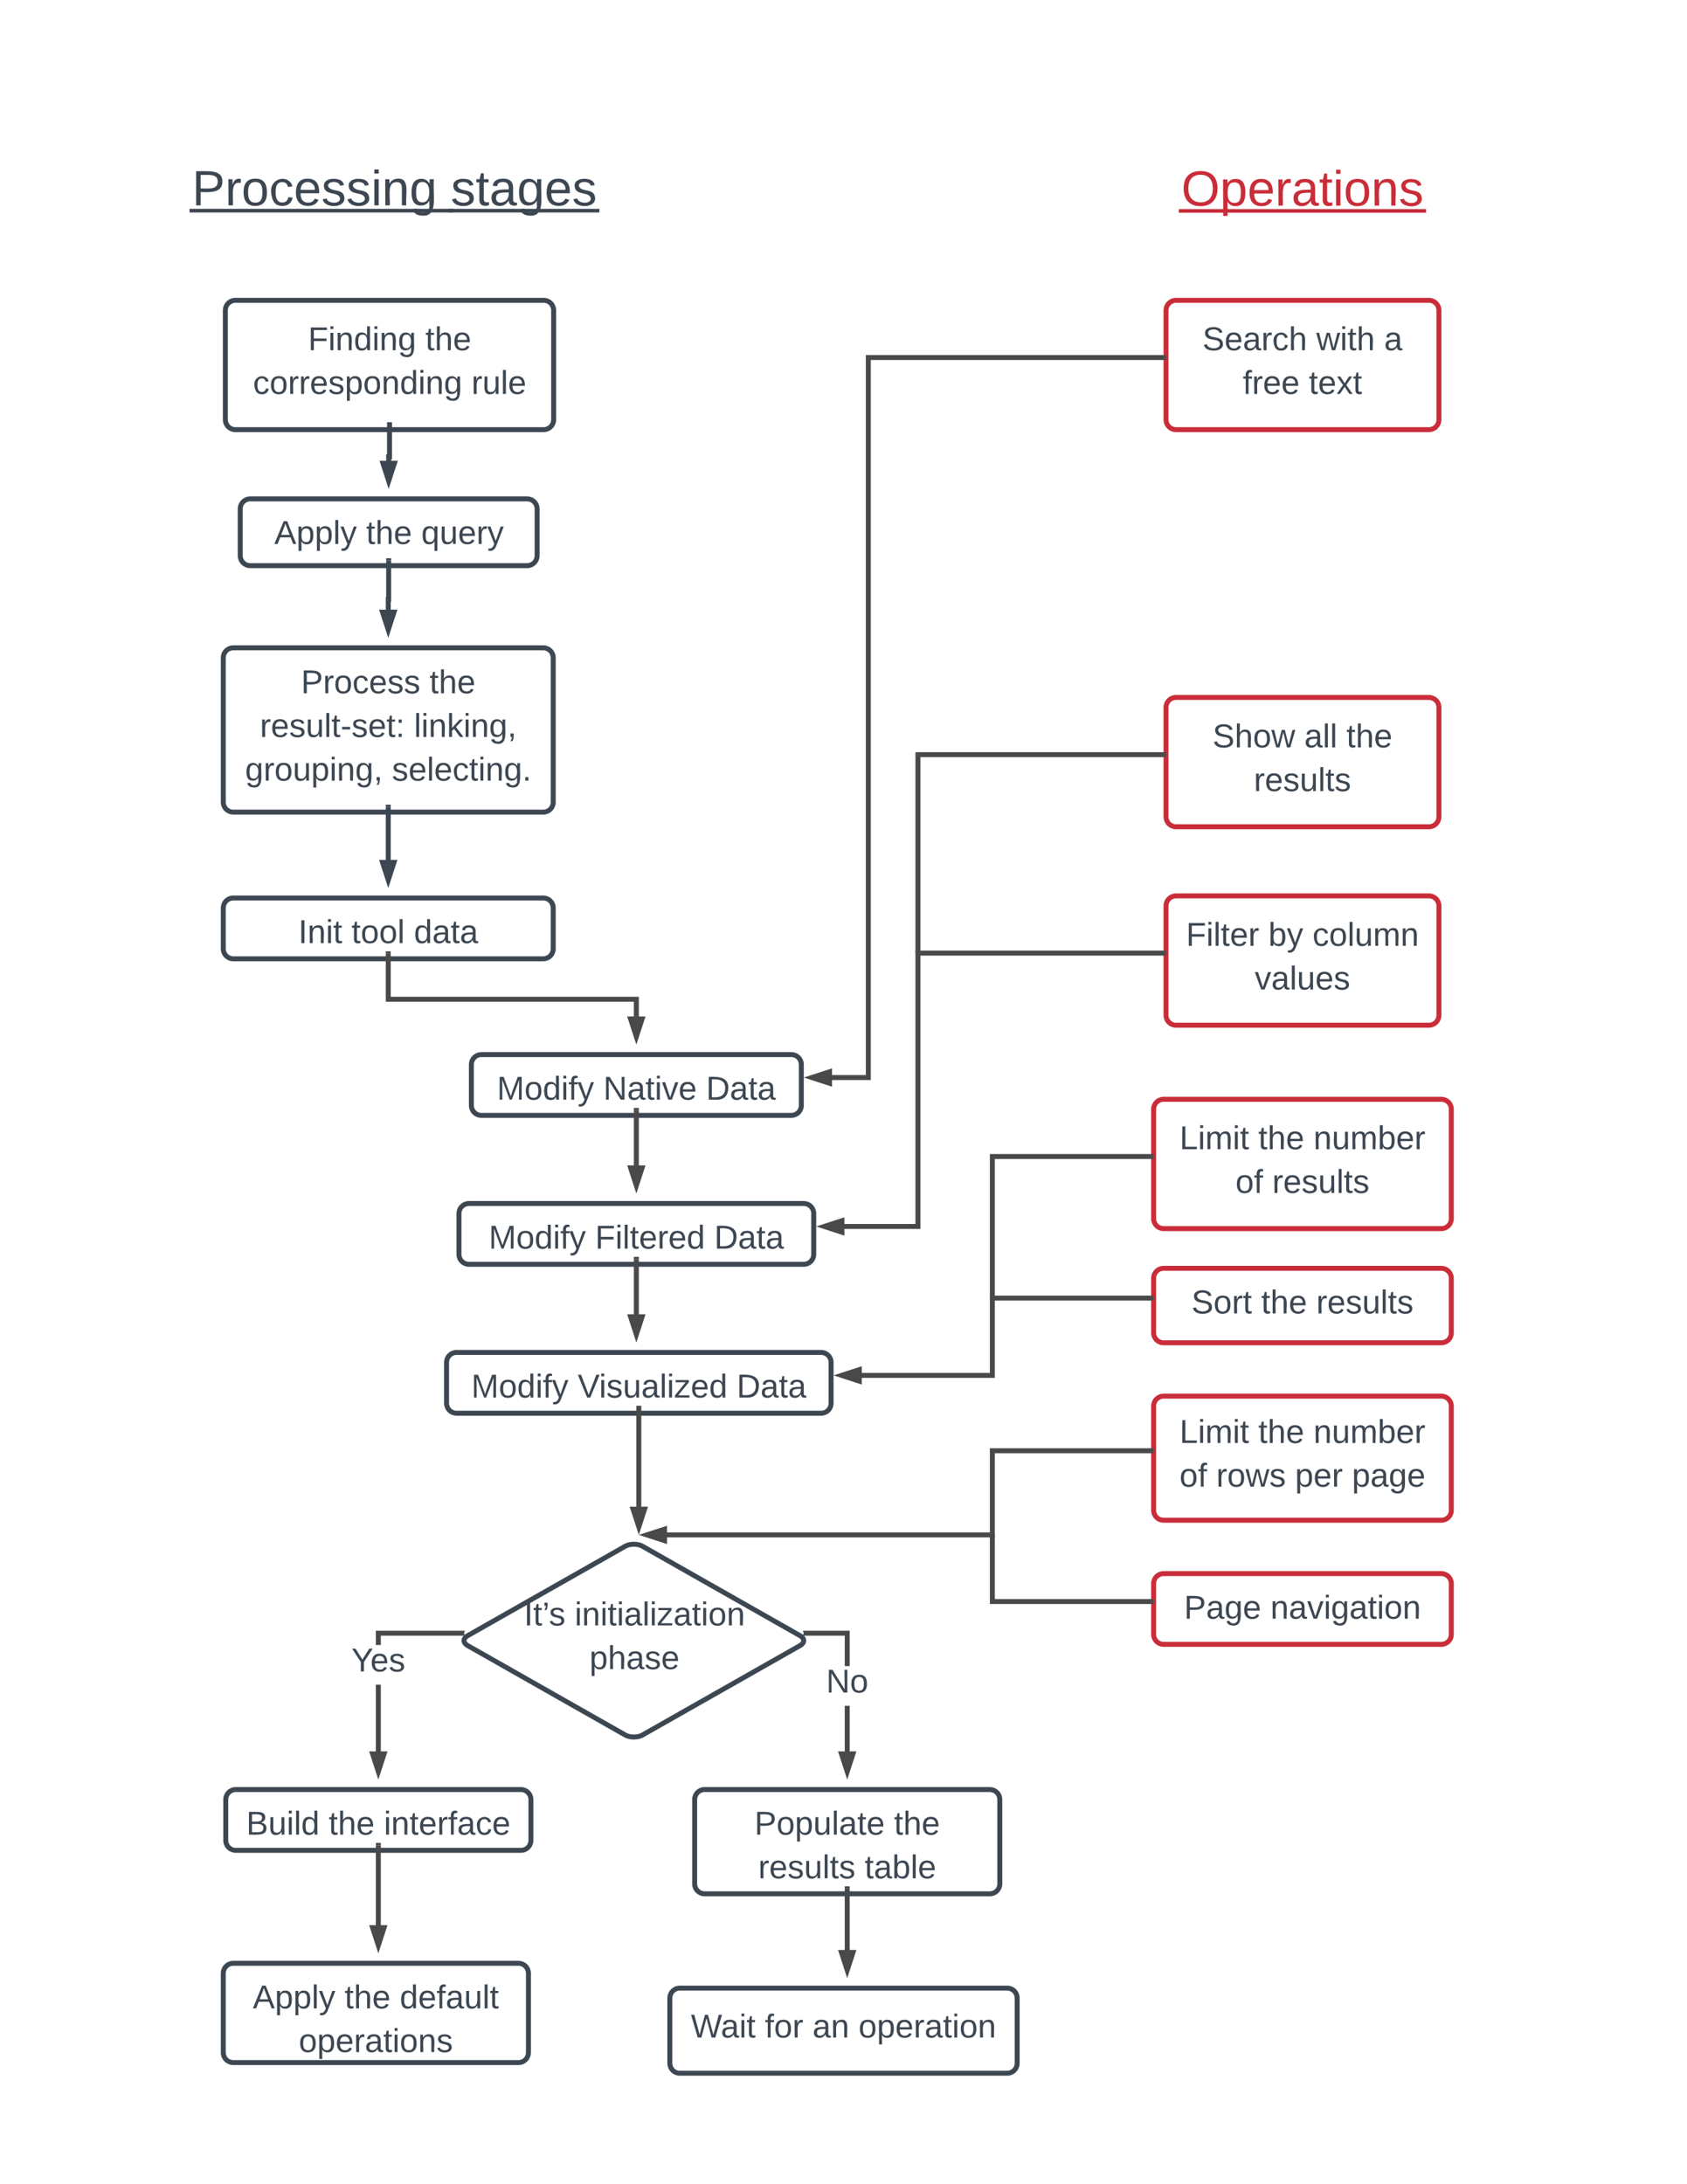 <svg xmlns="http://www.w3.org/2000/svg" xmlns:xlink="http://www.w3.org/1999/xlink" xmlns:lucid="lucid" width="1360" height="1760"><g transform="translate(0 1696)" lucid:page-tab-id="YGcM5DNywbTK"><path d="M0 0h1360v1760H0z" fill="#fff"/><g filter="url(#a)"><path d="M504.04-456.05c3.84-2.18 10.08-2.18 13.92 0l127.08 72.1c3.84 2.18 3.84 5.72 0 7.9l-127.08 72.1c-3.84 2.18-10.08 2.18-13.92 0l-127.08-72.1c-3.84-2.18-3.84-5.72 0-7.9z" stroke="#3d4752" stroke-width="4" fill="#fff"/><use xlink:href="#b" transform="matrix(1,0,0,1,385,-445) translate(37.389 52.733)"/><use xlink:href="#c" transform="matrix(1,0,0,1,385,-445) translate(78.278 52.733)"/><use xlink:href="#d" transform="matrix(1,0,0,1,385,-445) translate(90.204 87.933)"/></g><g filter="url(#e)"><path d="M181.67-1452c0-4.42 3.58-8 8-8h248.66c4.42 0 8 3.58 8 8v88.2c0 4.42-3.58 8-8 8H189.67c-4.42 0-8-3.58-8-8z" stroke="#3d4752" stroke-width="4" fill="#fff"/><use xlink:href="#f" transform="matrix(1,0,0,1,196.665,-1445) translate(51.685 25.233)"/><use xlink:href="#g" transform="matrix(1,0,0,1,196.665,-1445) translate(146.278 25.233)"/><use xlink:href="#h" transform="matrix(1,0,0,1,196.665,-1445) translate(7.315 60.433)"/><use xlink:href="#i" transform="matrix(1,0,0,1,196.665,-1445) translate(183.389 60.433)"/></g><path d="M314-1353.8v25.9h-.67v4.43" stroke="#3d4752" stroke-width="4" fill="none"/><path d="M316-1353.8h-4v-2h4zM313.33-1308.47l-4.63-14.27h9.27z" fill="#3d4752"/><path d="M313.33-1302l-7.4-22.74h14.8zm-1.88-18.74l1.88 5.8 1.88-5.8z" fill="#3d4752"/><g filter="url(#j)"><path d="M193.66-1292c0-4.42 3.58-8 8-8H425c4.42 0 8 3.58 8 8v37.8c0 4.42-3.58 8-8 8H201.66c-4.42 0-8-3.58-8-8z" stroke="#3d4752" stroke-width="4" fill="#fff"/><use xlink:href="#k" transform="matrix(1,0,0,1,208.661,-1285) translate(12.481 21.333)"/><use xlink:href="#l" transform="matrix(1,0,0,1,208.661,-1285) translate(86.481 21.333)"/><use xlink:href="#m" transform="matrix(1,0,0,1,208.661,-1285) translate(130.926 21.333)"/></g><path d="M313.33-1244.2v31.1H313v9.63" stroke="#3d4752" stroke-width="4" fill="none"/><path d="M315.33-1244.2h-4v-2h4zM313-1188.47l-4.64-14.27h9.28z" fill="#3d4752"/><path d="M313-1182l-7.4-22.74h14.8zm-1.88-18.74l1.88 5.8 1.88-5.8z" fill="#3d4752"/><g filter="url(#n)"><path d="M180-1172c0-4.42 3.58-8 8-8h250c4.42 0 8 3.58 8 8v116.4c0 4.42-3.58 8-8 8H188c-4.42 0-8-3.58-8-8z" stroke="#3d4752" stroke-width="4" fill="#fff"/><use xlink:href="#o" transform="matrix(1,0,0,1,195,-1165) translate(47.667 21.633)"/><use xlink:href="#g" transform="matrix(1,0,0,1,195,-1165) translate(151.296 21.633)"/><use xlink:href="#p" transform="matrix(1,0,0,1,195,-1165) translate(14.519 56.833)"/><use xlink:href="#q" transform="matrix(1,0,0,1,195,-1165) translate(138.741 56.833)"/><use xlink:href="#r" transform="matrix(1,0,0,1,195,-1165) translate(2.593 92.033)"/><use xlink:href="#s" transform="matrix(1,0,0,1,195,-1165) translate(120.963 92.033)"/></g><g filter="url(#t)"><path d="M180-970.4c0-4.42 3.58-8 8-8h250c4.42 0 8 3.58 8 8v32.98c0 4.42-3.58 8-8 8H188c-4.42 0-8-3.58-8-8z" stroke="#3d4752" stroke-width="4" fill="#fff"/><use xlink:href="#u" transform="matrix(1,0,0,1,195,-963.4) translate(45.481 21.333)"/><use xlink:href="#v" transform="matrix(1,0,0,1,195,-963.4) translate(88.37 21.333)"/><use xlink:href="#w" transform="matrix(1,0,0,1,195,-963.4) translate(138.667 21.333)"/></g><path d="M313-1045.6v43.73" stroke="#3d4752" stroke-width="4" fill="none"/><path d="M315-1045.6h-4v-2h4zM313-986.87l-4.64-14.27h9.28z" fill="#3d4752"/><path d="M313-980.4l-7.4-22.74h14.8zm-1.88-18.74l1.88 5.8 1.88-5.8z" fill="#3d4752"/><g filter="url(#t)"><path d="M380-844.22c0-4.42 3.58-8 8-8h250c4.42 0 8 3.58 8 8v32.98c0 4.42-3.58 8-8 8H388c-4.42 0-8-3.58-8-8z" stroke="#3d4752" stroke-width="4" fill="#fff"/><use xlink:href="#x" transform="matrix(1,0,0,1,395,-837.22) translate(5.593 21.333)"/><use xlink:href="#y" transform="matrix(1,0,0,1,395,-837.22) translate(91.37 21.333)"/><use xlink:href="#z" transform="matrix(1,0,0,1,395,-837.22) translate(174.185 21.333)"/></g><g filter="url(#A)"><path d="M370-724.22c0-4.42 3.58-8 8-8h270c4.42 0 8 3.58 8 8v32.98c0 4.42-3.58 8-8 8H378c-4.42 0-8-3.58-8-8z" stroke="#3d4752" stroke-width="4" fill="#fff"/><use xlink:href="#x" transform="matrix(1,0,0,1,385,-717.22) translate(9 21.333)"/><use xlink:href="#B" transform="matrix(1,0,0,1,385,-717.22) translate(94.778 21.333)"/><use xlink:href="#z" transform="matrix(1,0,0,1,385,-717.22) translate(190.778 21.333)"/></g><g filter="url(#C)"><path d="M360-604.22c0-4.42 3.58-8 8-8h294c4.42 0 8 3.58 8 8v32.98c0 4.42-3.58 8-8 8H368c-4.42 0-8-3.58-8-8z" stroke="#3d4752" stroke-width="4" fill="#fff"/><use xlink:href="#x" transform="matrix(1,0,0,1,375,-597.22) translate(4.926 21.333)"/><use xlink:href="#D" transform="matrix(1,0,0,1,375,-597.22) translate(90.704 21.333)"/><use xlink:href="#z" transform="matrix(1,0,0,1,375,-597.22) translate(218.852 21.333)"/></g><path d="M313-927.42v36.6h200v15.13" stroke="#494949" stroke-width="4" fill="none"/><path d="M315-927.42h-4v-2h4zM513-860.7l-4.64-14.26h9.28z" fill="#494949"/><path d="M513-854.22l-7.4-22.74h14.8zm-1.88-18.74l1.88 5.8 1.88-5.8z" fill="#494949"/><path d="M513-801.24v45.55" stroke="#494949" stroke-width="4" fill="none"/><path d="M515-801.24h-4v-2h4zM513-740.7l-4.64-14.26h9.28z" fill="#494949"/><path d="M513-734.22l-7.4-22.74h14.8zm-1.88-18.74l1.88 5.8 1.88-5.8z" fill="#494949"/><path d="M513-681.24v45.55" stroke="#494949" stroke-width="4" fill="none"/><path d="M515-681.24h-4v-2h4zM513-620.7l-4.64-14.26h9.28z" fill="#494949"/><path d="M513-614.22l-7.4-22.74h14.8zm-1.88-18.74l1.88 5.8 1.88-5.8z" fill="#494949"/><path d="M515-561.24v80.58" stroke="#494949" stroke-width="4" fill="none"/><path d="M517-561.24h-4v-2h4zM515-465.66l-4.64-14.26h9.28z" fill="#494949"/><path d="M515-459.2l-7.4-22.72h14.8zm-1.88-18.72l1.88 5.8 1.88-5.8z" fill="#494949"/><g filter="url(#E)"><path d="M182-252c0-4.42 3.58-8 8-8h230c4.42 0 8 3.58 8 8v32.98c0 4.42-3.58 8-8 8H190c-4.42 0-8-3.58-8-8z" stroke="#3d4752" stroke-width="4" fill="#fff"/><use xlink:href="#F" transform="matrix(1,0,0,1,197,-245) translate(1.481 21.333)"/><use xlink:href="#l" transform="matrix(1,0,0,1,197,-245) translate(68 21.333)"/><use xlink:href="#G" transform="matrix(1,0,0,1,197,-245) translate(112.444 21.333)"/></g><path d="M307-283.47h-4v-55.02h4zM372-378h-65v7.5h-4V-382h69zM374.08-380.06l.67 2.06H372v-4h2.8zM305-268.47l-4.64-14.27h9.28z" fill="#494949"/><path d="M305-262l-7.4-22.74h14.8zm-1.88-18.74l1.88 5.8 1.88-5.8z" fill="#494949"/><use xlink:href="#H" transform="matrix(1,0,0,1,283.259,-370.495) translate(0.005 21.333)"/><g filter="url(#I)"><path d="M180-112c0-4.42 3.58-8 8-8h230c4.42 0 8 3.58 8 8v64c0 4.42-3.58 8-8 8H188c-4.42 0-8-3.58-8-8z" stroke="#3d4752" stroke-width="4" fill="#fff"/><use xlink:href="#k" transform="matrix(1,0,0,1,195,-105) translate(8.815 21.333)"/><use xlink:href="#l" transform="matrix(1,0,0,1,195,-105) translate(82.815 21.333)"/><use xlink:href="#J" transform="matrix(1,0,0,1,195,-105) translate(127.259 21.333)"/><use xlink:href="#K" transform="matrix(1,0,0,1,195,-105) translate(45.852 56.533)"/></g><path d="M305-209.02v65.55" stroke="#494949" stroke-width="4" fill="none"/><path d="M307-209.02h-4v-2h4zM305-128.47l-4.64-14.27h9.28z" fill="#494949"/><path d="M305-122l-7.4-22.74h14.8zm-1.88-18.74l1.88 5.8 1.88-5.8z" fill="#494949"/><g filter="url(#L)"><path d="M560-252c0-4.42 3.58-8 8-8h230c4.42 0 8 3.58 8 8v68c0 4.42-3.58 8-8 8H568c-4.42 0-8-3.58-8-8z" stroke="#3d4752" stroke-width="4" fill="#fff"/><use xlink:href="#M" transform="matrix(1,0,0,1,575,-245) translate(33.222 21.333)"/><use xlink:href="#g" transform="matrix(1,0,0,1,575,-245) translate(145.741 21.333)"/><use xlink:href="#N" transform="matrix(1,0,0,1,575,-245) translate(36.259 56.533)"/><use xlink:href="#O" transform="matrix(1,0,0,1,575,-245) translate(122.037 56.533)"/></g><path d="M685-283.47h-4v-38.02h4zm0-70.02h-4V-378h-31v-4h35zM650-378h-2.8l.72-1.94-.67-2.06H650zM683-268.47l-4.64-14.27h9.28z" fill="#494949"/><path d="M683-262l-7.4-22.74h14.8zm-1.88-18.74l1.88 5.8 1.88-5.8z" fill="#494949"/><use xlink:href="#P" transform="matrix(1,0,0,1,666,-353.495) translate(0.005 21.333)"/><g filter="url(#Q)"><path d="M540-92c0-4.42 3.58-8 8-8h264c4.42 0 8 3.58 8 8v52.6c0 4.42-3.58 8-8 8H548c-4.42 0-8-3.58-8-8z" stroke="#3d4752" stroke-width="4" fill="#fff"/><use xlink:href="#R" transform="matrix(1,0,0,1,555,-85) translate(1.963 24.833)"/><use xlink:href="#S" transform="matrix(1,0,0,1,555,-85) translate(61.593 24.833)"/><use xlink:href="#T" transform="matrix(1,0,0,1,555,-85) translate(100.037 24.833)"/><use xlink:href="#U" transform="matrix(1,0,0,1,555,-85) translate(137.074 24.833)"/></g><path d="M683-174v50.53" stroke="#494949" stroke-width="4" fill="none"/><path d="M685-174h-4v-2h4zM683-108.47l-4.64-14.27h9.28z" fill="#494949"/><path d="M683-102l-7.4-22.74h14.8zm-1.88-18.74l1.88 5.8 1.88-5.8z" fill="#494949"/><g filter="url(#V)"><path d="M940-1452c0-4.42 3.58-8 8-8h204c4.42 0 8 3.58 8 8v88.2c0 4.42-3.58 8-8 8H948c-4.42 0-8-3.58-8-8z" stroke="#c92d39" stroke-width="4" fill="#fff"/><use xlink:href="#W" transform="matrix(1,0,0,1,955,-1445) translate(14.37 25.233)"/><use xlink:href="#X" transform="matrix(1,0,0,1,955,-1445) translate(106.148 25.233)"/><use xlink:href="#Y" transform="matrix(1,0,0,1,955,-1445) translate(160.815 25.233)"/><use xlink:href="#Z" transform="matrix(1,0,0,1,955,-1445) translate(46.889 60.433)"/><use xlink:href="#aa" transform="matrix(1,0,0,1,955,-1445) translate(100.148 60.433)"/></g><g filter="url(#V)"><path d="M940-1132c0-4.42 3.58-8 8-8h204c4.42 0 8 3.58 8 8v88.2c0 4.42-3.58 8-8 8H948c-4.42 0-8-3.58-8-8z" stroke="#c92d39" stroke-width="4" fill="#fff"/><use xlink:href="#ab" transform="matrix(1,0,0,1,955,-1125) translate(22.519 25.233)"/><use xlink:href="#ac" transform="matrix(1,0,0,1,955,-1125) translate(96.519 25.233)"/><use xlink:href="#g" transform="matrix(1,0,0,1,955,-1125) translate(130.444 25.233)"/><use xlink:href="#ad" transform="matrix(1,0,0,1,955,-1125) translate(55.815 60.433)"/></g><g filter="url(#V)"><path d="M940-972.1c0-4.42 3.58-8 8-8h204c4.42 0 8 3.58 8 8v88.2c0 4.42-3.58 8-8 8H948c-4.42 0-8-3.58-8-8z" stroke="#c92d39" stroke-width="4" fill="#fff"/><use xlink:href="#ae" transform="matrix(1,0,0,1,955,-965.1) translate(1.148 25.233)"/><use xlink:href="#af" transform="matrix(1,0,0,1,955,-965.1) translate(67.519 25.233)"/><use xlink:href="#ag" transform="matrix(1,0,0,1,955,-965.1) translate(103.074 25.233)"/><use xlink:href="#ah" transform="matrix(1,0,0,1,955,-965.1) translate(56.519 60.433)"/></g><g filter="url(#ai)"><path d="M930-808.2c0-4.42 3.58-8 8-8h224c4.42 0 8 3.58 8 8v88.2c0 4.42-3.58 8-8 8H938c-4.42 0-8-3.58-8-8z" stroke="#c92d39" stroke-width="4" fill="#fff"/><use xlink:href="#aj" transform="matrix(1,0,0,1,945,-801.2) translate(5.926 25.233)"/><use xlink:href="#l" transform="matrix(1,0,0,1,945,-801.2) translate(69.407 25.233)"/><use xlink:href="#ak" transform="matrix(1,0,0,1,945,-801.2) translate(113.852 25.233)"/><use xlink:href="#al" transform="matrix(1,0,0,1,945,-801.2) translate(51 60.433)"/><use xlink:href="#ad" transform="matrix(1,0,0,1,945,-801.2) translate(80.63 60.433)"/></g><g filter="url(#am)"><path d="M930-672c0-4.42 3.58-8 8-8h224c4.42 0 8 3.58 8 8v44c0 4.42-3.58 8-8 8H938c-4.42 0-8-3.58-8-8z" stroke="#c92d39" stroke-width="4" fill="#fff"/><use xlink:href="#an" transform="matrix(1,0,0,1,945,-665) translate(15.481 21.333)"/><use xlink:href="#l" transform="matrix(1,0,0,1,945,-665) translate(71.704 21.333)"/><use xlink:href="#ad" transform="matrix(1,0,0,1,945,-665) translate(116.148 21.333)"/></g><g filter="url(#ao)"><path d="M930-569c0-4.42 3.58-8 8-8h224c4.42 0 8 3.58 8 8v84c0 4.42-3.58 8-8 8H938c-4.42 0-8-3.58-8-8z" stroke="#c92d39" stroke-width="4" fill="#fff"/><use xlink:href="#aj" transform="matrix(1,0,0,1,945,-562) translate(5.926 22.733)"/><use xlink:href="#l" transform="matrix(1,0,0,1,945,-562) translate(69.407 22.733)"/><use xlink:href="#ak" transform="matrix(1,0,0,1,945,-562) translate(113.852 22.733)"/><use xlink:href="#al" transform="matrix(1,0,0,1,945,-562) translate(5.852 57.933)"/><use xlink:href="#ap" transform="matrix(1,0,0,1,945,-562) translate(35.481 57.933)"/><use xlink:href="#aq" transform="matrix(1,0,0,1,945,-562) translate(99.037 57.933)"/><use xlink:href="#ar" transform="matrix(1,0,0,1,945,-562) translate(144.889 57.933)"/></g><g filter="url(#as)"><path d="M930-426c0-4.42 3.58-8 8-8h224c4.42 0 8 3.58 8 8v41c0 4.42-3.58 8-8 8H938c-4.42 0-8-3.58-8-8z" stroke="#c92d39" stroke-width="4" fill="#fff"/><use xlink:href="#at" transform="matrix(1,0,0,1,945,-419) translate(9.519 21.333)"/><use xlink:href="#au" transform="matrix(1,0,0,1,945,-419) translate(79.148 21.333)"/></g><path d="M928-527H800v67.8H536.47" stroke="#494949" stroke-width="4" fill="none"/><path d="M930-525h-2v-4h2z" fill="#494949"/><path d="M521.47-459.2l14.27-4.62v9.27z" stroke="#494949" stroke-width="4" fill="#494949"/><path d="M928-405.5H800v-53.7" stroke="#494949" stroke-width="4" fill="none"/><path d="M930-403.5h-2v-4h2z" fill="#494949"/><path d="M928-764.1H800V-650" stroke="#494949" stroke-width="4" fill="none"/><path d="M930-762.1h-2v-4h2z" fill="#494949"/><path d="M693.47-587.73H800V-650h128" stroke="#494949" stroke-width="4" fill="none"/><path d="M692.74-583.1l-14.27-4.63 14.27-4.64z" fill="#494949"/><path d="M694.74-580.34l-22.74-7.4 22.74-7.38zm-9.8-7.4l5.8 1.9v-3.77zM930-648h-2v-4h2z" fill="#494949"/><path d="M679.47-707.73H740V-928h198" stroke="#494949" stroke-width="4" fill="none"/><path d="M678.74-703.1l-14.27-4.63 14.27-4.64z" fill="#494949"/><path d="M680.74-700.34l-22.74-7.4 22.74-7.38zm-9.8-7.4l5.8 1.9v-3.77zM940-926h-2v-4h2z" fill="#494949"/><path d="M938-1087.9H740V-928" stroke="#494949" stroke-width="4" fill="none"/><path d="M940-1085.9h-2v-4h2z" fill="#494949"/><path d="M669.47-827.73H700v-580.17h238" stroke="#494949" stroke-width="4" fill="none"/><path d="M668.74-823.1l-14.27-4.63 14.27-4.64z" fill="#494949"/><path d="M670.74-820.34l-22.74-7.4 22.74-7.38zm-9.8-7.4l5.8 1.9v-3.77zM940-1405.9h-2v-4h2z" fill="#494949"/><g filter="url(#av)"><path d="M132-1600h372v110.8H132z" stroke="#000" stroke-opacity="0" stroke-width="4" fill="#fff" fill-opacity="0"/><use xlink:href="#aw" transform="matrix(1,0,0,1,137,-1595) translate(17.778 58.5)"/><use xlink:href="#ax" transform="matrix(1,0,0,1,137,-1595) translate(226.444 58.5)"/></g><g filter="url(#av)"><path d="M864-1599.8h372v110.8H864z" stroke="#000" stroke-opacity="0" stroke-width="4" fill="#fff" fill-opacity="0"/><use xlink:href="#ay" transform="matrix(1,0,0,1,869,-1594.8) translate(83.333 58.5)"/></g><defs><path fill="#3d4752" d="M33 0v-248h34V0H33" id="az"/><path fill="#3d4752" d="M59-47c-2 24 18 29 38 22v24C64 9 27 4 27-40v-127H5v-23h24l9-43h21v43h35v23H59v120" id="aA"/><path fill="#3d4752" d="M58-248c1 32-1 62-14 81H22c9-13 17-27 17-46H23v-35h35" id="aB"/><path fill="#3d4752" d="M135-143c-3-34-86-38-87 0 15 53 115 12 119 90S17 21 10-45l28-5c4 36 97 45 98 0-10-56-113-15-118-90-4-57 82-63 122-42 12 7 21 19 24 35" id="aC"/><g id="b"><use transform="matrix(0.074,0,0,0.074,0,0)" xlink:href="#az"/><use transform="matrix(0.074,0,0,0.074,7.407,0)" xlink:href="#aA"/><use transform="matrix(0.074,0,0,0.074,14.815,0)" xlink:href="#aB"/><use transform="matrix(0.074,0,0,0.074,20.148,0)" xlink:href="#aC"/></g><path fill="#3d4752" d="M24-231v-30h32v30H24zM24 0v-190h32V0H24" id="aD"/><path fill="#3d4752" d="M117-194c89-4 53 116 60 194h-32v-121c0-31-8-49-39-48C34-167 62-67 57 0H25l-1-190h30c1 10-1 24 2 32 11-22 29-35 61-36" id="aE"/><path fill="#3d4752" d="M141-36C126-15 110 5 73 4 37 3 15-17 15-53c-1-64 63-63 125-63 3-35-9-54-41-54-24 1-41 7-42 31l-33-3c5-37 33-52 76-52 45 0 72 20 72 64v82c-1 20 7 32 28 27v20c-31 9-61-2-59-35zM48-53c0 20 12 33 32 33 41-3 63-29 60-74-43 2-92-5-92 41" id="aF"/><path fill="#3d4752" d="M24 0v-261h32V0H24" id="aG"/><path fill="#3d4752" d="M9 0v-24l116-142H16v-24h144v24L44-24h123V0H9" id="aH"/><path fill="#3d4752" d="M100-194c62-1 85 37 85 99 1 63-27 99-86 99S16-35 15-95c0-66 28-99 85-99zM99-20c44 1 53-31 53-75 0-43-8-75-51-75s-53 32-53 75 10 74 51 75" id="aI"/><g id="c"><use transform="matrix(0.074,0,0,0.074,0,0)" xlink:href="#aD"/><use transform="matrix(0.074,0,0,0.074,5.852,0)" xlink:href="#aE"/><use transform="matrix(0.074,0,0,0.074,20.667,0)" xlink:href="#aD"/><use transform="matrix(0.074,0,0,0.074,26.519,0)" xlink:href="#aA"/><use transform="matrix(0.074,0,0,0.074,33.926,0)" xlink:href="#aD"/><use transform="matrix(0.074,0,0,0.074,39.778,0)" xlink:href="#aF"/><use transform="matrix(0.074,0,0,0.074,54.593,0)" xlink:href="#aG"/><use transform="matrix(0.074,0,0,0.074,60.444,0)" xlink:href="#aD"/><use transform="matrix(0.074,0,0,0.074,66.296,0)" xlink:href="#aH"/><use transform="matrix(0.074,0,0,0.074,79.63,0)" xlink:href="#aF"/><use transform="matrix(0.074,0,0,0.074,94.444,0)" xlink:href="#aA"/><use transform="matrix(0.074,0,0,0.074,101.852,0)" xlink:href="#aD"/><use transform="matrix(0.074,0,0,0.074,107.704,0)" xlink:href="#aI"/><use transform="matrix(0.074,0,0,0.074,122.519,0)" xlink:href="#aE"/></g><path fill="#3d4752" d="M115-194c55 1 70 41 70 98S169 2 115 4C84 4 66-9 55-30l1 105H24l-1-265h31l2 30c10-21 28-34 59-34zm-8 174c40 0 45-34 45-75s-6-73-45-74c-42 0-51 32-51 76 0 43 10 73 51 73" id="aJ"/><path fill="#3d4752" d="M106-169C34-169 62-67 57 0H25v-261h32l-1 103c12-21 28-36 61-36 89 0 53 116 60 194h-32v-121c2-32-8-49-39-48" id="aK"/><path fill="#3d4752" d="M100-194c63 0 86 42 84 106H49c0 40 14 67 53 68 26 1 43-12 49-29l28 8c-11 28-37 45-77 45C44 4 14-33 15-96c1-61 26-98 85-98zm52 81c6-60-76-77-97-28-3 7-6 17-6 28h103" id="aL"/><g id="d"><use transform="matrix(0.074,0,0,0.074,0,0)" xlink:href="#aJ"/><use transform="matrix(0.074,0,0,0.074,14.815,0)" xlink:href="#aK"/><use transform="matrix(0.074,0,0,0.074,29.63,0)" xlink:href="#aF"/><use transform="matrix(0.074,0,0,0.074,44.444,0)" xlink:href="#aC"/><use transform="matrix(0.074,0,0,0.074,57.778,0)" xlink:href="#aL"/></g><filter id="a" filterUnits="objectBoundingBox" x="-.04" y="-.03" width="1.07" height="1.13"><feOffset result="offOut" in="SourceAlpha" dy="6"/><feGaussianBlur result="blurOut" in="offOut" stdDeviation="5"/><feColorMatrix result="colorOut" in="blurOut" values="0 0 0 0 0 0 0 0 0 0 0 0 0 0 0 0 0 0 0.169 0"/><feBlend in="SourceGraphic" in2="colorOut"/></filter><path fill="#3d4752" d="M63-220v92h138v28H63V0H30v-248h175v28H63" id="aM"/><path fill="#3d4752" d="M85-194c31 0 48 13 60 33l-1-100h32l1 261h-30c-2-10 0-23-3-31C134-8 116 4 85 4 32 4 16-35 15-94c0-66 23-100 70-100zm9 24c-40 0-46 34-46 75 0 40 6 74 45 74 42 0 51-32 51-76 0-42-9-74-50-73" id="aN"/><path fill="#3d4752" d="M177-190C167-65 218 103 67 71c-23-6-38-20-44-43l32-5c15 47 100 32 89-28v-30C133-14 115 1 83 1 29 1 15-40 15-95c0-56 16-97 71-98 29-1 48 16 59 35 1-10 0-23 2-32h30zM94-22c36 0 50-32 50-73 0-42-14-75-50-75-39 0-46 34-46 75s6 73 46 73" id="aO"/><g id="f"><use transform="matrix(0.074,0,0,0.074,0,0)" xlink:href="#aM"/><use transform="matrix(0.074,0,0,0.074,16.222,0)" xlink:href="#aD"/><use transform="matrix(0.074,0,0,0.074,22.074,0)" xlink:href="#aE"/><use transform="matrix(0.074,0,0,0.074,36.889,0)" xlink:href="#aN"/><use transform="matrix(0.074,0,0,0.074,51.704,0)" xlink:href="#aD"/><use transform="matrix(0.074,0,0,0.074,57.556,0)" xlink:href="#aE"/><use transform="matrix(0.074,0,0,0.074,72.37,0)" xlink:href="#aO"/></g><g id="g"><use transform="matrix(0.074,0,0,0.074,0,0)" xlink:href="#aA"/><use transform="matrix(0.074,0,0,0.074,7.407,0)" xlink:href="#aK"/><use transform="matrix(0.074,0,0,0.074,22.222,0)" xlink:href="#aL"/></g><path fill="#3d4752" d="M96-169c-40 0-48 33-48 73s9 75 48 75c24 0 41-14 43-38l32 2c-6 37-31 61-74 61-59 0-76-41-82-99-10-93 101-131 147-64 4 7 5 14 7 22l-32 3c-4-21-16-35-41-35" id="aP"/><path fill="#3d4752" d="M114-163C36-179 61-72 57 0H25l-1-190h30c1 12-1 29 2 39 6-27 23-49 58-41v29" id="aQ"/><g id="h"><use transform="matrix(0.074,0,0,0.074,0,0)" xlink:href="#aP"/><use transform="matrix(0.074,0,0,0.074,13.333,0)" xlink:href="#aI"/><use transform="matrix(0.074,0,0,0.074,28.148,0)" xlink:href="#aQ"/><use transform="matrix(0.074,0,0,0.074,36.963,0)" xlink:href="#aQ"/><use transform="matrix(0.074,0,0,0.074,45.778,0)" xlink:href="#aL"/><use transform="matrix(0.074,0,0,0.074,60.593,0)" xlink:href="#aC"/><use transform="matrix(0.074,0,0,0.074,73.926,0)" xlink:href="#aJ"/><use transform="matrix(0.074,0,0,0.074,88.741,0)" xlink:href="#aI"/><use transform="matrix(0.074,0,0,0.074,103.556,0)" xlink:href="#aE"/><use transform="matrix(0.074,0,0,0.074,118.37,0)" xlink:href="#aN"/><use transform="matrix(0.074,0,0,0.074,133.185,0)" xlink:href="#aD"/><use transform="matrix(0.074,0,0,0.074,139.037,0)" xlink:href="#aE"/><use transform="matrix(0.074,0,0,0.074,153.852,0)" xlink:href="#aO"/></g><path fill="#3d4752" d="M84 4C-5 8 30-112 23-190h32v120c0 31 7 50 39 49 72-2 45-101 50-169h31l1 190h-30c-1-10 1-25-2-33-11 22-28 36-60 37" id="aR"/><g id="i"><use transform="matrix(0.074,0,0,0.074,0,0)" xlink:href="#aQ"/><use transform="matrix(0.074,0,0,0.074,8.815,0)" xlink:href="#aR"/><use transform="matrix(0.074,0,0,0.074,23.63,0)" xlink:href="#aG"/><use transform="matrix(0.074,0,0,0.074,29.481,0)" xlink:href="#aL"/></g><filter id="e" filterUnits="objectBoundingBox" x="-.04" y="-.04" width="1.08" height="1.19"><feOffset result="offOut" in="SourceAlpha" dy="6"/><feGaussianBlur result="blurOut" in="offOut" stdDeviation="5"/><feColorMatrix result="colorOut" in="blurOut" values="0 0 0 0 0 0 0 0 0 0 0 0 0 0 0 0 0 0 0.169 0"/><feBlend in="SourceGraphic" in2="colorOut"/></filter><path fill="#3d4752" d="M205 0l-28-72H64L36 0H1l101-248h38L239 0h-34zm-38-99l-47-123c-12 45-31 82-46 123h93" id="aS"/><path fill="#3d4752" d="M179-190L93 31C79 59 56 82 12 73V49c39 6 53-20 64-50L1-190h34L92-34l54-156h33" id="aT"/><g id="k"><use transform="matrix(0.074,0,0,0.074,0,0)" xlink:href="#aS"/><use transform="matrix(0.074,0,0,0.074,17.778,0)" xlink:href="#aJ"/><use transform="matrix(0.074,0,0,0.074,32.593,0)" xlink:href="#aJ"/><use transform="matrix(0.074,0,0,0.074,47.407,0)" xlink:href="#aG"/><use transform="matrix(0.074,0,0,0.074,53.259,0)" xlink:href="#aT"/></g><g id="l"><use transform="matrix(0.074,0,0,0.074,0,0)" xlink:href="#aA"/><use transform="matrix(0.074,0,0,0.074,7.407,0)" xlink:href="#aK"/><use transform="matrix(0.074,0,0,0.074,22.222,0)" xlink:href="#aL"/></g><path fill="#3d4752" d="M145-31C134-9 116 4 85 4 32 4 16-35 15-94c0-59 17-99 70-100 32-1 48 14 60 33 0-11-1-24 2-32h30l-1 268h-32zM93-21c41 0 51-33 51-76s-8-73-50-73c-40 0-46 35-46 75s5 74 45 74" id="aU"/><g id="m"><use transform="matrix(0.074,0,0,0.074,0,0)" xlink:href="#aU"/><use transform="matrix(0.074,0,0,0.074,14.815,0)" xlink:href="#aR"/><use transform="matrix(0.074,0,0,0.074,29.63,0)" xlink:href="#aL"/><use transform="matrix(0.074,0,0,0.074,44.444,0)" xlink:href="#aQ"/><use transform="matrix(0.074,0,0,0.074,53.259,0)" xlink:href="#aT"/></g><filter id="j" filterUnits="objectBoundingBox" x="-.04" y="-.07" width="1.08" height="1.37"><feOffset result="offOut" in="SourceAlpha" dy="6"/><feGaussianBlur result="blurOut" in="offOut" stdDeviation="5"/><feColorMatrix result="colorOut" in="blurOut" values="0 0 0 0 0 0 0 0 0 0 0 0 0 0 0 0 0 0 0.169 0"/><feBlend in="SourceGraphic" in2="colorOut"/></filter><path fill="#3d4752" d="M30-248c87 1 191-15 191 75 0 78-77 80-158 76V0H30v-248zm33 125c57 0 124 11 124-50 0-59-68-47-124-48v98" id="aV"/><g id="o"><use transform="matrix(0.074,0,0,0.074,0,0)" xlink:href="#aV"/><use transform="matrix(0.074,0,0,0.074,17.778,0)" xlink:href="#aQ"/><use transform="matrix(0.074,0,0,0.074,26.593,0)" xlink:href="#aI"/><use transform="matrix(0.074,0,0,0.074,41.407,0)" xlink:href="#aP"/><use transform="matrix(0.074,0,0,0.074,54.741,0)" xlink:href="#aL"/><use transform="matrix(0.074,0,0,0.074,69.556,0)" xlink:href="#aC"/><use transform="matrix(0.074,0,0,0.074,82.889,0)" xlink:href="#aC"/></g><path fill="#3d4752" d="M16-82v-28h88v28H16" id="aW"/><path fill="#3d4752" d="M33-154v-36h34v36H33zM33 0v-36h34V0H33" id="aX"/><g id="p"><use transform="matrix(0.074,0,0,0.074,0,0)" xlink:href="#aQ"/><use transform="matrix(0.074,0,0,0.074,8.815,0)" xlink:href="#aL"/><use transform="matrix(0.074,0,0,0.074,23.63,0)" xlink:href="#aC"/><use transform="matrix(0.074,0,0,0.074,36.963,0)" xlink:href="#aR"/><use transform="matrix(0.074,0,0,0.074,51.778,0)" xlink:href="#aG"/><use transform="matrix(0.074,0,0,0.074,57.63,0)" xlink:href="#aA"/><use transform="matrix(0.074,0,0,0.074,65.037,0)" xlink:href="#aW"/><use transform="matrix(0.074,0,0,0.074,73.852,0)" xlink:href="#aC"/><use transform="matrix(0.074,0,0,0.074,87.185,0)" xlink:href="#aL"/><use transform="matrix(0.074,0,0,0.074,102,0)" xlink:href="#aA"/><use transform="matrix(0.074,0,0,0.074,109.407,0)" xlink:href="#aX"/></g><path fill="#3d4752" d="M143 0L79-87 56-68V0H24v-261h32v163l83-92h37l-77 82L181 0h-38" id="aY"/><path fill="#3d4752" d="M68-38c1 34 0 65-14 84H32c9-13 17-26 17-46H33v-38h35" id="aZ"/><g id="q"><use transform="matrix(0.074,0,0,0.074,0,0)" xlink:href="#aG"/><use transform="matrix(0.074,0,0,0.074,5.852,0)" xlink:href="#aD"/><use transform="matrix(0.074,0,0,0.074,11.704,0)" xlink:href="#aE"/><use transform="matrix(0.074,0,0,0.074,26.519,0)" xlink:href="#aY"/><use transform="matrix(0.074,0,0,0.074,39.852,0)" xlink:href="#aD"/><use transform="matrix(0.074,0,0,0.074,45.704,0)" xlink:href="#aE"/><use transform="matrix(0.074,0,0,0.074,60.519,0)" xlink:href="#aO"/><use transform="matrix(0.074,0,0,0.074,75.333,0)" xlink:href="#aZ"/></g><g id="r"><use transform="matrix(0.074,0,0,0.074,0,0)" xlink:href="#aO"/><use transform="matrix(0.074,0,0,0.074,14.815,0)" xlink:href="#aQ"/><use transform="matrix(0.074,0,0,0.074,23.63,0)" xlink:href="#aI"/><use transform="matrix(0.074,0,0,0.074,38.444,0)" xlink:href="#aR"/><use transform="matrix(0.074,0,0,0.074,53.259,0)" xlink:href="#aJ"/><use transform="matrix(0.074,0,0,0.074,68.074,0)" xlink:href="#aD"/><use transform="matrix(0.074,0,0,0.074,73.926,0)" xlink:href="#aE"/><use transform="matrix(0.074,0,0,0.074,88.741,0)" xlink:href="#aO"/><use transform="matrix(0.074,0,0,0.074,103.556,0)" xlink:href="#aZ"/></g><path fill="#3d4752" d="M33 0v-38h34V0H33" id="ba"/><g id="s"><use transform="matrix(0.074,0,0,0.074,0,0)" xlink:href="#aC"/><use transform="matrix(0.074,0,0,0.074,13.333,0)" xlink:href="#aL"/><use transform="matrix(0.074,0,0,0.074,28.148,0)" xlink:href="#aG"/><use transform="matrix(0.074,0,0,0.074,34,0)" xlink:href="#aL"/><use transform="matrix(0.074,0,0,0.074,48.815,0)" xlink:href="#aP"/><use transform="matrix(0.074,0,0,0.074,62.148,0)" xlink:href="#aA"/><use transform="matrix(0.074,0,0,0.074,69.556,0)" xlink:href="#aD"/><use transform="matrix(0.074,0,0,0.074,75.407,0)" xlink:href="#aE"/><use transform="matrix(0.074,0,0,0.074,90.222,0)" xlink:href="#aO"/><use transform="matrix(0.074,0,0,0.074,105.037,0)" xlink:href="#ba"/></g><filter id="n" filterUnits="objectBoundingBox" x="-.04" y="-.03" width="1.08" height="1.15"><feOffset result="offOut" in="SourceAlpha" dy="6"/><feGaussianBlur result="blurOut" in="offOut" stdDeviation="5"/><feColorMatrix result="colorOut" in="blurOut" values="0 0 0 0 0 0 0 0 0 0 0 0 0 0 0 0 0 0 0.169 0"/><feBlend in="SourceGraphic" in2="colorOut"/></filter><g id="u"><use transform="matrix(0.074,0,0,0.074,0,0)" xlink:href="#az"/><use transform="matrix(0.074,0,0,0.074,7.407,0)" xlink:href="#aE"/><use transform="matrix(0.074,0,0,0.074,22.222,0)" xlink:href="#aD"/><use transform="matrix(0.074,0,0,0.074,28.074,0)" xlink:href="#aA"/></g><g id="v"><use transform="matrix(0.074,0,0,0.074,0,0)" xlink:href="#aA"/><use transform="matrix(0.074,0,0,0.074,7.407,0)" xlink:href="#aI"/><use transform="matrix(0.074,0,0,0.074,22.222,0)" xlink:href="#aI"/><use transform="matrix(0.074,0,0,0.074,37.037,0)" xlink:href="#aG"/></g><g id="w"><use transform="matrix(0.074,0,0,0.074,0,0)" xlink:href="#aN"/><use transform="matrix(0.074,0,0,0.074,14.815,0)" xlink:href="#aF"/><use transform="matrix(0.074,0,0,0.074,29.63,0)" xlink:href="#aA"/><use transform="matrix(0.074,0,0,0.074,37.037,0)" xlink:href="#aF"/></g><filter id="t" filterUnits="objectBoundingBox" x="-.04" y="-.08" width="1.08" height="1.41"><feOffset result="offOut" in="SourceAlpha" dy="6"/><feGaussianBlur result="blurOut" in="offOut" stdDeviation="5"/><feColorMatrix result="colorOut" in="blurOut" values="0 0 0 0 0 0 0 0 0 0 0 0 0 0 0 0 0 0 0.169 0"/><feBlend in="SourceGraphic" in2="colorOut"/></filter><path fill="#3d4752" d="M240 0l2-218c-23 76-54 145-80 218h-23L58-218 59 0H30v-248h44l77 211c21-75 51-140 76-211h43V0h-30" id="bb"/><path fill="#3d4752" d="M101-234c-31-9-42 10-38 44h38v23H63V0H32v-167H5v-23h27c-7-52 17-82 69-68v24" id="bc"/><g id="x"><use transform="matrix(0.074,0,0,0.074,0,0)" xlink:href="#bb"/><use transform="matrix(0.074,0,0,0.074,22.148,0)" xlink:href="#aI"/><use transform="matrix(0.074,0,0,0.074,36.963,0)" xlink:href="#aN"/><use transform="matrix(0.074,0,0,0.074,51.778,0)" xlink:href="#aD"/><use transform="matrix(0.074,0,0,0.074,57.63,0)" xlink:href="#bc"/><use transform="matrix(0.074,0,0,0.074,65.037,0)" xlink:href="#aT"/></g><path fill="#3d4752" d="M190 0L58-211 59 0H30v-248h39L202-35l-2-213h31V0h-41" id="bd"/><path fill="#3d4752" d="M108 0H70L1-190h34L89-25l56-165h34" id="be"/><g id="y"><use transform="matrix(0.074,0,0,0.074,0,0)" xlink:href="#bd"/><use transform="matrix(0.074,0,0,0.074,19.185,0)" xlink:href="#aF"/><use transform="matrix(0.074,0,0,0.074,34,0)" xlink:href="#aA"/><use transform="matrix(0.074,0,0,0.074,41.407,0)" xlink:href="#aD"/><use transform="matrix(0.074,0,0,0.074,47.259,0)" xlink:href="#be"/><use transform="matrix(0.074,0,0,0.074,60.593,0)" xlink:href="#aL"/></g><path fill="#3d4752" d="M30-248c118-7 216 8 213 122C240-48 200 0 122 0H30v-248zM63-27c89 8 146-16 146-99s-60-101-146-95v194" id="bf"/><g id="z"><use transform="matrix(0.074,0,0,0.074,0,0)" xlink:href="#bf"/><use transform="matrix(0.074,0,0,0.074,19.185,0)" xlink:href="#aF"/><use transform="matrix(0.074,0,0,0.074,34,0)" xlink:href="#aA"/><use transform="matrix(0.074,0,0,0.074,41.407,0)" xlink:href="#aF"/></g><g id="B"><use transform="matrix(0.074,0,0,0.074,0,0)" xlink:href="#aM"/><use transform="matrix(0.074,0,0,0.074,16.222,0)" xlink:href="#aD"/><use transform="matrix(0.074,0,0,0.074,22.074,0)" xlink:href="#aG"/><use transform="matrix(0.074,0,0,0.074,27.926,0)" xlink:href="#aA"/><use transform="matrix(0.074,0,0,0.074,35.333,0)" xlink:href="#aL"/><use transform="matrix(0.074,0,0,0.074,50.148,0)" xlink:href="#aQ"/><use transform="matrix(0.074,0,0,0.074,58.963,0)" xlink:href="#aL"/><use transform="matrix(0.074,0,0,0.074,73.778,0)" xlink:href="#aN"/></g><filter id="A" filterUnits="objectBoundingBox" x="-.03" y="-.08" width="1.07" height="1.41"><feOffset result="offOut" in="SourceAlpha" dy="6"/><feGaussianBlur result="blurOut" in="offOut" stdDeviation="5"/><feColorMatrix result="colorOut" in="blurOut" values="0 0 0 0 0 0 0 0 0 0 0 0 0 0 0 0 0 0 0.169 0"/><feBlend in="SourceGraphic" in2="colorOut"/></filter><path fill="#3d4752" d="M137 0h-34L2-248h35l83 218 83-218h36" id="bg"/><g id="D"><use transform="matrix(0.074,0,0,0.074,0,0)" xlink:href="#bg"/><use transform="matrix(0.074,0,0,0.074,17.259,0)" xlink:href="#aD"/><use transform="matrix(0.074,0,0,0.074,23.111,0)" xlink:href="#aC"/><use transform="matrix(0.074,0,0,0.074,36.444,0)" xlink:href="#aR"/><use transform="matrix(0.074,0,0,0.074,51.259,0)" xlink:href="#aF"/><use transform="matrix(0.074,0,0,0.074,66.074,0)" xlink:href="#aG"/><use transform="matrix(0.074,0,0,0.074,71.926,0)" xlink:href="#aD"/><use transform="matrix(0.074,0,0,0.074,77.778,0)" xlink:href="#aH"/><use transform="matrix(0.074,0,0,0.074,91.111,0)" xlink:href="#aL"/><use transform="matrix(0.074,0,0,0.074,105.926,0)" xlink:href="#aN"/></g><filter id="C" filterUnits="objectBoundingBox" x="-.03" y="-.08" width="1.06" height="1.41"><feOffset result="offOut" in="SourceAlpha" dy="6"/><feGaussianBlur result="blurOut" in="offOut" stdDeviation="5"/><feColorMatrix result="colorOut" in="blurOut" values="0 0 0 0 0 0 0 0 0 0 0 0 0 0 0 0 0 0 0.169 0"/><feBlend in="SourceGraphic" in2="colorOut"/></filter><path fill="#3d4752" d="M160-131c35 5 61 23 61 61C221 17 115-2 30 0v-248c76 3 177-17 177 60 0 33-19 50-47 57zm-97-11c50-1 110 9 110-42 0-47-63-36-110-37v79zm0 115c55-2 124 14 124-45 0-56-70-42-124-44v89" id="bh"/><g id="F"><use transform="matrix(0.074,0,0,0.074,0,0)" xlink:href="#bh"/><use transform="matrix(0.074,0,0,0.074,17.778,0)" xlink:href="#aR"/><use transform="matrix(0.074,0,0,0.074,32.593,0)" xlink:href="#aD"/><use transform="matrix(0.074,0,0,0.074,38.444,0)" xlink:href="#aG"/><use transform="matrix(0.074,0,0,0.074,44.296,0)" xlink:href="#aN"/></g><g id="G"><use transform="matrix(0.074,0,0,0.074,0,0)" xlink:href="#aD"/><use transform="matrix(0.074,0,0,0.074,5.852,0)" xlink:href="#aE"/><use transform="matrix(0.074,0,0,0.074,20.667,0)" xlink:href="#aA"/><use transform="matrix(0.074,0,0,0.074,28.074,0)" xlink:href="#aL"/><use transform="matrix(0.074,0,0,0.074,42.889,0)" xlink:href="#aQ"/><use transform="matrix(0.074,0,0,0.074,51.704,0)" xlink:href="#bc"/><use transform="matrix(0.074,0,0,0.074,59.111,0)" xlink:href="#aF"/><use transform="matrix(0.074,0,0,0.074,73.926,0)" xlink:href="#aP"/><use transform="matrix(0.074,0,0,0.074,87.259,0)" xlink:href="#aL"/></g><filter id="E" filterUnits="objectBoundingBox" x="-.04" y="-.08" width="1.08" height="1.41"><feOffset result="offOut" in="SourceAlpha" dy="6"/><feGaussianBlur result="blurOut" in="offOut" stdDeviation="5"/><feColorMatrix result="colorOut" in="blurOut" values="0 0 0 0 0 0 0 0 0 0 0 0 0 0 0 0 0 0 0.169 0"/><feBlend in="SourceGraphic" in2="colorOut"/></filter><path fill="#3d4752" d="M137-103V0h-34v-103L8-248h37l75 118 75-118h37" id="bi"/><g id="H"><use transform="matrix(0.074,0,0,0.074,0,0)" xlink:href="#bi"/><use transform="matrix(0.074,0,0,0.074,15.333,0)" xlink:href="#aL"/><use transform="matrix(0.074,0,0,0.074,30.148,0)" xlink:href="#aC"/></g><g id="J"><use transform="matrix(0.074,0,0,0.074,0,0)" xlink:href="#aN"/><use transform="matrix(0.074,0,0,0.074,14.815,0)" xlink:href="#aL"/><use transform="matrix(0.074,0,0,0.074,29.63,0)" xlink:href="#bc"/><use transform="matrix(0.074,0,0,0.074,37.037,0)" xlink:href="#aF"/><use transform="matrix(0.074,0,0,0.074,51.852,0)" xlink:href="#aR"/><use transform="matrix(0.074,0,0,0.074,66.667,0)" xlink:href="#aG"/><use transform="matrix(0.074,0,0,0.074,72.519,0)" xlink:href="#aA"/></g><g id="K"><use transform="matrix(0.074,0,0,0.074,0,0)" xlink:href="#aI"/><use transform="matrix(0.074,0,0,0.074,14.815,0)" xlink:href="#aJ"/><use transform="matrix(0.074,0,0,0.074,29.63,0)" xlink:href="#aL"/><use transform="matrix(0.074,0,0,0.074,44.444,0)" xlink:href="#aQ"/><use transform="matrix(0.074,0,0,0.074,53.259,0)" xlink:href="#aF"/><use transform="matrix(0.074,0,0,0.074,68.074,0)" xlink:href="#aA"/><use transform="matrix(0.074,0,0,0.074,75.481,0)" xlink:href="#aD"/><use transform="matrix(0.074,0,0,0.074,81.333,0)" xlink:href="#aI"/><use transform="matrix(0.074,0,0,0.074,96.148,0)" xlink:href="#aE"/><use transform="matrix(0.074,0,0,0.074,110.963,0)" xlink:href="#aC"/></g><filter id="I" filterUnits="objectBoundingBox" x="-.04" y="-.05" width="1.08" height="1.25"><feOffset result="offOut" in="SourceAlpha" dy="6"/><feGaussianBlur result="blurOut" in="offOut" stdDeviation="5"/><feColorMatrix result="colorOut" in="blurOut" values="0 0 0 0 0 0 0 0 0 0 0 0 0 0 0 0 0 0 0.169 0"/><feBlend in="SourceGraphic" in2="colorOut"/></filter><g id="M"><use transform="matrix(0.074,0,0,0.074,0,0)" xlink:href="#aV"/><use transform="matrix(0.074,0,0,0.074,17.778,0)" xlink:href="#aI"/><use transform="matrix(0.074,0,0,0.074,32.593,0)" xlink:href="#aJ"/><use transform="matrix(0.074,0,0,0.074,47.407,0)" xlink:href="#aR"/><use transform="matrix(0.074,0,0,0.074,62.222,0)" xlink:href="#aG"/><use transform="matrix(0.074,0,0,0.074,68.074,0)" xlink:href="#aF"/><use transform="matrix(0.074,0,0,0.074,82.889,0)" xlink:href="#aA"/><use transform="matrix(0.074,0,0,0.074,90.296,0)" xlink:href="#aL"/></g><g id="N"><use transform="matrix(0.074,0,0,0.074,0,0)" xlink:href="#aQ"/><use transform="matrix(0.074,0,0,0.074,8.815,0)" xlink:href="#aL"/><use transform="matrix(0.074,0,0,0.074,23.63,0)" xlink:href="#aC"/><use transform="matrix(0.074,0,0,0.074,36.963,0)" xlink:href="#aR"/><use transform="matrix(0.074,0,0,0.074,51.778,0)" xlink:href="#aG"/><use transform="matrix(0.074,0,0,0.074,57.63,0)" xlink:href="#aA"/><use transform="matrix(0.074,0,0,0.074,65.037,0)" xlink:href="#aC"/></g><path fill="#3d4752" d="M115-194c53 0 69 39 70 98 0 66-23 100-70 100C84 3 66-7 56-30L54 0H23l1-261h32v101c10-23 28-34 59-34zm-8 174c40 0 45-34 45-75 0-40-5-75-45-74-42 0-51 32-51 76 0 43 10 73 51 73" id="bj"/><g id="O"><use transform="matrix(0.074,0,0,0.074,0,0)" xlink:href="#aA"/><use transform="matrix(0.074,0,0,0.074,7.407,0)" xlink:href="#aF"/><use transform="matrix(0.074,0,0,0.074,22.222,0)" xlink:href="#bj"/><use transform="matrix(0.074,0,0,0.074,37.037,0)" xlink:href="#aG"/><use transform="matrix(0.074,0,0,0.074,42.889,0)" xlink:href="#aL"/></g><filter id="L" filterUnits="objectBoundingBox" x="-.04" y="-.05" width="1.08" height="1.24"><feOffset result="offOut" in="SourceAlpha" dy="6"/><feGaussianBlur result="blurOut" in="offOut" stdDeviation="5"/><feColorMatrix result="colorOut" in="blurOut" values="0 0 0 0 0 0 0 0 0 0 0 0 0 0 0 0 0 0 0.169 0"/><feBlend in="SourceGraphic" in2="colorOut"/></filter><g id="P"><use transform="matrix(0.074,0,0,0.074,0,0)" xlink:href="#bd"/><use transform="matrix(0.074,0,0,0.074,19.185,0)" xlink:href="#aI"/></g><path fill="#3d4752" d="M266 0h-40l-56-210L115 0H75L2-248h35L96-30l15-64 43-154h32l59 218 59-218h35" id="bk"/><g id="R"><use transform="matrix(0.074,0,0,0.074,0,0)" xlink:href="#bk"/><use transform="matrix(0.074,0,0,0.074,24.148,0)" xlink:href="#aF"/><use transform="matrix(0.074,0,0,0.074,38.963,0)" xlink:href="#aD"/><use transform="matrix(0.074,0,0,0.074,44.815,0)" xlink:href="#aA"/></g><g id="S"><use transform="matrix(0.074,0,0,0.074,0,0)" xlink:href="#bc"/><use transform="matrix(0.074,0,0,0.074,7.407,0)" xlink:href="#aI"/><use transform="matrix(0.074,0,0,0.074,22.222,0)" xlink:href="#aQ"/></g><g id="T"><use transform="matrix(0.074,0,0,0.074,0,0)" xlink:href="#aF"/><use transform="matrix(0.074,0,0,0.074,14.815,0)" xlink:href="#aE"/></g><g id="U"><use transform="matrix(0.074,0,0,0.074,0,0)" xlink:href="#aI"/><use transform="matrix(0.074,0,0,0.074,14.815,0)" xlink:href="#aJ"/><use transform="matrix(0.074,0,0,0.074,29.63,0)" xlink:href="#aL"/><use transform="matrix(0.074,0,0,0.074,44.444,0)" xlink:href="#aQ"/><use transform="matrix(0.074,0,0,0.074,53.259,0)" xlink:href="#aF"/><use transform="matrix(0.074,0,0,0.074,68.074,0)" xlink:href="#aA"/><use transform="matrix(0.074,0,0,0.074,75.481,0)" xlink:href="#aD"/><use transform="matrix(0.074,0,0,0.074,81.333,0)" xlink:href="#aI"/><use transform="matrix(0.074,0,0,0.074,96.148,0)" xlink:href="#aE"/></g><filter id="Q" filterUnits="objectBoundingBox" x="-.04" y="-.06" width="1.07" height="1.29"><feOffset result="offOut" in="SourceAlpha" dy="6"/><feGaussianBlur result="blurOut" in="offOut" stdDeviation="5"/><feColorMatrix result="colorOut" in="blurOut" values="0 0 0 0 0 0 0 0 0 0 0 0 0 0 0 0 0 0 0.169 0"/><feBlend in="SourceGraphic" in2="colorOut"/></filter><path fill="#3d4752" d="M185-189c-5-48-123-54-124 2 14 75 158 14 163 119 3 78-121 87-175 55-17-10-28-26-33-46l33-7c5 56 141 63 141-1 0-78-155-14-162-118-5-82 145-84 179-34 5 7 8 16 11 25" id="bl"/><g id="W"><use transform="matrix(0.074,0,0,0.074,0,0)" xlink:href="#bl"/><use transform="matrix(0.074,0,0,0.074,17.778,0)" xlink:href="#aL"/><use transform="matrix(0.074,0,0,0.074,32.593,0)" xlink:href="#aF"/><use transform="matrix(0.074,0,0,0.074,47.407,0)" xlink:href="#aQ"/><use transform="matrix(0.074,0,0,0.074,56.222,0)" xlink:href="#aP"/><use transform="matrix(0.074,0,0,0.074,69.556,0)" xlink:href="#aK"/></g><path fill="#3d4752" d="M206 0h-36l-40-164L89 0H53L-1-190h32L70-26l43-164h34l41 164 42-164h31" id="bm"/><g id="X"><use transform="matrix(0.074,0,0,0.074,0,0)" xlink:href="#bm"/><use transform="matrix(0.074,0,0,0.074,19.185,0)" xlink:href="#aD"/><use transform="matrix(0.074,0,0,0.074,25.037,0)" xlink:href="#aA"/><use transform="matrix(0.074,0,0,0.074,32.444,0)" xlink:href="#aK"/></g><use transform="matrix(0.074,0,0,0.074,0,0)" xlink:href="#aF" id="Y"/><g id="Z"><use transform="matrix(0.074,0,0,0.074,0,0)" xlink:href="#bc"/><use transform="matrix(0.074,0,0,0.074,7.407,0)" xlink:href="#aQ"/><use transform="matrix(0.074,0,0,0.074,16.222,0)" xlink:href="#aL"/><use transform="matrix(0.074,0,0,0.074,31.037,0)" xlink:href="#aL"/></g><path fill="#3d4752" d="M141 0L90-78 38 0H4l68-98-65-92h35l48 74 47-74h35l-64 92 68 98h-35" id="bn"/><g id="aa"><use transform="matrix(0.074,0,0,0.074,0,0)" xlink:href="#aA"/><use transform="matrix(0.074,0,0,0.074,7.407,0)" xlink:href="#aL"/><use transform="matrix(0.074,0,0,0.074,22.222,0)" xlink:href="#bn"/><use transform="matrix(0.074,0,0,0.074,35.556,0)" xlink:href="#aA"/></g><filter id="V" filterUnits="objectBoundingBox" x="-.05" y="-.04" width="1.09" height="1.19"><feOffset result="offOut" in="SourceAlpha" dy="6"/><feGaussianBlur result="blurOut" in="offOut" stdDeviation="5"/><feColorMatrix result="colorOut" in="blurOut" values="0 0 0 0 0 0 0 0 0 0 0 0 0 0 0 0 0 0 0.169 0"/><feBlend in="SourceGraphic" in2="colorOut"/></filter><g id="ab"><use transform="matrix(0.074,0,0,0.074,0,0)" xlink:href="#bl"/><use transform="matrix(0.074,0,0,0.074,17.778,0)" xlink:href="#aK"/><use transform="matrix(0.074,0,0,0.074,32.593,0)" xlink:href="#aI"/><use transform="matrix(0.074,0,0,0.074,47.407,0)" xlink:href="#bm"/></g><g id="ac"><use transform="matrix(0.074,0,0,0.074,0,0)" xlink:href="#aF"/><use transform="matrix(0.074,0,0,0.074,14.815,0)" xlink:href="#aG"/><use transform="matrix(0.074,0,0,0.074,20.667,0)" xlink:href="#aG"/></g><g id="ad"><use transform="matrix(0.074,0,0,0.074,0,0)" xlink:href="#aQ"/><use transform="matrix(0.074,0,0,0.074,8.815,0)" xlink:href="#aL"/><use transform="matrix(0.074,0,0,0.074,23.63,0)" xlink:href="#aC"/><use transform="matrix(0.074,0,0,0.074,36.963,0)" xlink:href="#aR"/><use transform="matrix(0.074,0,0,0.074,51.778,0)" xlink:href="#aG"/><use transform="matrix(0.074,0,0,0.074,57.63,0)" xlink:href="#aA"/><use transform="matrix(0.074,0,0,0.074,65.037,0)" xlink:href="#aC"/></g><g id="ae"><use transform="matrix(0.074,0,0,0.074,0,0)" xlink:href="#aM"/><use transform="matrix(0.074,0,0,0.074,16.222,0)" xlink:href="#aD"/><use transform="matrix(0.074,0,0,0.074,22.074,0)" xlink:href="#aG"/><use transform="matrix(0.074,0,0,0.074,27.926,0)" xlink:href="#aA"/><use transform="matrix(0.074,0,0,0.074,35.333,0)" xlink:href="#aL"/><use transform="matrix(0.074,0,0,0.074,50.148,0)" xlink:href="#aQ"/></g><g id="af"><use transform="matrix(0.074,0,0,0.074,0,0)" xlink:href="#bj"/><use transform="matrix(0.074,0,0,0.074,14.815,0)" xlink:href="#aT"/></g><path fill="#3d4752" d="M210-169c-67 3-38 105-44 169h-31v-121c0-29-5-50-35-48C34-165 62-65 56 0H25l-1-190h30c1 10-1 24 2 32 10-44 99-50 107 0 11-21 27-35 58-36 85-2 47 119 55 194h-31v-121c0-29-5-49-35-48" id="bo"/><g id="ag"><use transform="matrix(0.074,0,0,0.074,0,0)" xlink:href="#aP"/><use transform="matrix(0.074,0,0,0.074,13.333,0)" xlink:href="#aI"/><use transform="matrix(0.074,0,0,0.074,28.148,0)" xlink:href="#aG"/><use transform="matrix(0.074,0,0,0.074,34,0)" xlink:href="#aR"/><use transform="matrix(0.074,0,0,0.074,48.815,0)" xlink:href="#bo"/><use transform="matrix(0.074,0,0,0.074,70.963,0)" xlink:href="#aE"/></g><g id="ah"><use transform="matrix(0.074,0,0,0.074,0,0)" xlink:href="#be"/><use transform="matrix(0.074,0,0,0.074,13.333,0)" xlink:href="#aF"/><use transform="matrix(0.074,0,0,0.074,28.148,0)" xlink:href="#aG"/><use transform="matrix(0.074,0,0,0.074,34,0)" xlink:href="#aR"/><use transform="matrix(0.074,0,0,0.074,48.815,0)" xlink:href="#aL"/><use transform="matrix(0.074,0,0,0.074,63.63,0)" xlink:href="#aC"/></g><path fill="#3d4752" d="M30 0v-248h33v221h125V0H30" id="bp"/><g id="aj"><use transform="matrix(0.074,0,0,0.074,0,0)" xlink:href="#bp"/><use transform="matrix(0.074,0,0,0.074,14.815,0)" xlink:href="#aD"/><use transform="matrix(0.074,0,0,0.074,20.667,0)" xlink:href="#bo"/><use transform="matrix(0.074,0,0,0.074,42.815,0)" xlink:href="#aD"/><use transform="matrix(0.074,0,0,0.074,48.667,0)" xlink:href="#aA"/></g><g id="ak"><use transform="matrix(0.074,0,0,0.074,0,0)" xlink:href="#aE"/><use transform="matrix(0.074,0,0,0.074,14.815,0)" xlink:href="#aR"/><use transform="matrix(0.074,0,0,0.074,29.63,0)" xlink:href="#bo"/><use transform="matrix(0.074,0,0,0.074,51.778,0)" xlink:href="#bj"/><use transform="matrix(0.074,0,0,0.074,66.593,0)" xlink:href="#aL"/><use transform="matrix(0.074,0,0,0.074,81.407,0)" xlink:href="#aQ"/></g><g id="al"><use transform="matrix(0.074,0,0,0.074,0,0)" xlink:href="#aI"/><use transform="matrix(0.074,0,0,0.074,14.815,0)" xlink:href="#bc"/></g><filter id="ai" filterUnits="objectBoundingBox" x="-.04" y="-.04" width="1.08" height="1.19"><feOffset result="offOut" in="SourceAlpha" dy="6"/><feGaussianBlur result="blurOut" in="offOut" stdDeviation="5"/><feColorMatrix result="colorOut" in="blurOut" values="0 0 0 0 0 0 0 0 0 0 0 0 0 0 0 0 0 0 0.169 0"/><feBlend in="SourceGraphic" in2="colorOut"/></filter><g id="an"><use transform="matrix(0.074,0,0,0.074,0,0)" xlink:href="#bl"/><use transform="matrix(0.074,0,0,0.074,17.778,0)" xlink:href="#aI"/><use transform="matrix(0.074,0,0,0.074,32.593,0)" xlink:href="#aQ"/><use transform="matrix(0.074,0,0,0.074,41.407,0)" xlink:href="#aA"/></g><filter id="am" filterUnits="objectBoundingBox" x="-.04" y="-.07" width="1.08" height="1.33"><feOffset result="offOut" in="SourceAlpha" dy="6"/><feGaussianBlur result="blurOut" in="offOut" stdDeviation="5"/><feColorMatrix result="colorOut" in="blurOut" values="0 0 0 0 0 0 0 0 0 0 0 0 0 0 0 0 0 0 0.169 0"/><feBlend in="SourceGraphic" in2="colorOut"/></filter><g id="ap"><use transform="matrix(0.074,0,0,0.074,0,0)" xlink:href="#aQ"/><use transform="matrix(0.074,0,0,0.074,8.815,0)" xlink:href="#aI"/><use transform="matrix(0.074,0,0,0.074,23.63,0)" xlink:href="#bm"/><use transform="matrix(0.074,0,0,0.074,42.815,0)" xlink:href="#aC"/></g><g id="aq"><use transform="matrix(0.074,0,0,0.074,0,0)" xlink:href="#aJ"/><use transform="matrix(0.074,0,0,0.074,14.815,0)" xlink:href="#aL"/><use transform="matrix(0.074,0,0,0.074,29.63,0)" xlink:href="#aQ"/></g><g id="ar"><use transform="matrix(0.074,0,0,0.074,0,0)" xlink:href="#aJ"/><use transform="matrix(0.074,0,0,0.074,14.815,0)" xlink:href="#aF"/><use transform="matrix(0.074,0,0,0.074,29.63,0)" xlink:href="#aO"/><use transform="matrix(0.074,0,0,0.074,44.444,0)" xlink:href="#aL"/></g><filter id="ao" filterUnits="objectBoundingBox" x="-.04" y="-.04" width="1.08" height="1.2"><feOffset result="offOut" in="SourceAlpha" dy="6"/><feGaussianBlur result="blurOut" in="offOut" stdDeviation="5"/><feColorMatrix result="colorOut" in="blurOut" values="0 0 0 0 0 0 0 0 0 0 0 0 0 0 0 0 0 0 0.169 0"/><feBlend in="SourceGraphic" in2="colorOut"/></filter><g id="at"><use transform="matrix(0.074,0,0,0.074,0,0)" xlink:href="#aV"/><use transform="matrix(0.074,0,0,0.074,17.778,0)" xlink:href="#aF"/><use transform="matrix(0.074,0,0,0.074,32.593,0)" xlink:href="#aO"/><use transform="matrix(0.074,0,0,0.074,47.407,0)" xlink:href="#aL"/></g><g id="au"><use transform="matrix(0.074,0,0,0.074,0,0)" xlink:href="#aE"/><use transform="matrix(0.074,0,0,0.074,14.815,0)" xlink:href="#aF"/><use transform="matrix(0.074,0,0,0.074,29.63,0)" xlink:href="#be"/><use transform="matrix(0.074,0,0,0.074,42.963,0)" xlink:href="#aD"/><use transform="matrix(0.074,0,0,0.074,48.815,0)" xlink:href="#aO"/><use transform="matrix(0.074,0,0,0.074,63.63,0)" xlink:href="#aF"/><use transform="matrix(0.074,0,0,0.074,78.444,0)" xlink:href="#aA"/><use transform="matrix(0.074,0,0,0.074,85.852,0)" xlink:href="#aD"/><use transform="matrix(0.074,0,0,0.074,91.704,0)" xlink:href="#aI"/><use transform="matrix(0.074,0,0,0.074,106.519,0)" xlink:href="#aE"/></g><filter id="as" filterUnits="objectBoundingBox" x="-.04" y="-.07" width="1.08" height="1.35"><feOffset result="offOut" in="SourceAlpha" dy="6"/><feGaussianBlur result="blurOut" in="offOut" stdDeviation="5"/><feColorMatrix result="colorOut" in="blurOut" values="0 0 0 0 0 0 0 0 0 0 0 0 0 0 0 0 0 0 0.169 0"/><feBlend in="SourceGraphic" in2="colorOut"/></filter><g id="aw"><use transform="matrix(0.111,0,0,0.111,0,0)" xlink:href="#aV"/><use transform="matrix(0.111,0,0,0.111,26.667,0)" xlink:href="#aQ"/><use transform="matrix(0.111,0,0,0.111,39.889,0)" xlink:href="#aI"/><use transform="matrix(0.111,0,0,0.111,62.111,0)" xlink:href="#aP"/><use transform="matrix(0.111,0,0,0.111,82.111,0)" xlink:href="#aL"/><use transform="matrix(0.111,0,0,0.111,104.333,0)" xlink:href="#aC"/><use transform="matrix(0.111,0,0,0.111,124.333,0)" xlink:href="#aC"/><use transform="matrix(0.111,0,0,0.111,144.333,0)" xlink:href="#aD"/><use transform="matrix(0.111,0,0,0.111,153.111,0)" xlink:href="#aE"/><use transform="matrix(0.111,0,0,0.111,175.333,0)" xlink:href="#aO"/><path fill="#3d4752" d="M-2 2.77h212.67V5.7H-2z"/></g><g id="ax"><use transform="matrix(0.111,0,0,0.111,0,0)" xlink:href="#aC"/><use transform="matrix(0.111,0,0,0.111,20,0)" xlink:href="#aA"/><use transform="matrix(0.111,0,0,0.111,31.111,0)" xlink:href="#aF"/><use transform="matrix(0.111,0,0,0.111,53.333,0)" xlink:href="#aO"/><use transform="matrix(0.111,0,0,0.111,75.556,0)" xlink:href="#aL"/><use transform="matrix(0.111,0,0,0.111,97.778,0)" xlink:href="#aC"/><path fill="#3d4752" d="M-2 2.77h121.78V5.7H-2z"/></g><filter id="av" filterUnits="objectBoundingBox" x="-.03" y="-.04" width="1.05" height="1.18"><feOffset result="offOut" in="SourceAlpha" dy="6"/><feGaussianBlur result="blurOut" in="offOut" stdDeviation="5"/><feColorMatrix result="colorOut" in="blurOut" values="0 0 0 0 0 0 0 0 0 0 0 0 0 0 0 0 0 0 0.169 0"/><feBlend in="SourceGraphic" in2="colorOut"/></filter><path fill="#c92d39" d="M140-251c81 0 123 46 123 126C263-46 219 4 140 4 59 4 17-45 17-125s42-126 123-126zm0 227c63 0 89-41 89-101s-29-99-89-99c-61 0-89 39-89 99S79-25 140-24" id="bq"/><path fill="#c92d39" d="M115-194c55 1 70 41 70 98S169 2 115 4C84 4 66-9 55-30l1 105H24l-1-265h31l2 30c10-21 28-34 59-34zm-8 174c40 0 45-34 45-75s-6-73-45-74c-42 0-51 32-51 76 0 43 10 73 51 73" id="br"/><path fill="#c92d39" d="M100-194c63 0 86 42 84 106H49c0 40 14 67 53 68 26 1 43-12 49-29l28 8c-11 28-37 45-77 45C44 4 14-33 15-96c1-61 26-98 85-98zm52 81c6-60-76-77-97-28-3 7-6 17-6 28h103" id="bs"/><path fill="#c92d39" d="M114-163C36-179 61-72 57 0H25l-1-190h30c1 12-1 29 2 39 6-27 23-49 58-41v29" id="bt"/><path fill="#c92d39" d="M141-36C126-15 110 5 73 4 37 3 15-17 15-53c-1-64 63-63 125-63 3-35-9-54-41-54-24 1-41 7-42 31l-33-3c5-37 33-52 76-52 45 0 72 20 72 64v82c-1 20 7 32 28 27v20c-31 9-61-2-59-35zM48-53c0 20 12 33 32 33 41-3 63-29 60-74-43 2-92-5-92 41" id="bu"/><path fill="#c92d39" d="M59-47c-2 24 18 29 38 22v24C64 9 27 4 27-40v-127H5v-23h24l9-43h21v43h35v23H59v120" id="bv"/><path fill="#c92d39" d="M24-231v-30h32v30H24zM24 0v-190h32V0H24" id="bw"/><path fill="#c92d39" d="M100-194c62-1 85 37 85 99 1 63-27 99-86 99S16-35 15-95c0-66 28-99 85-99zM99-20c44 1 53-31 53-75 0-43-8-75-51-75s-53 32-53 75 10 74 51 75" id="bx"/><path fill="#c92d39" d="M117-194c89-4 53 116 60 194h-32v-121c0-31-8-49-39-48C34-167 62-67 57 0H25l-1-190h30c1 10-1 24 2 32 11-22 29-35 61-36" id="by"/><path fill="#c92d39" d="M135-143c-3-34-86-38-87 0 15 53 115 12 119 90S17 21 10-45l28-5c4 36 97 45 98 0-10-56-113-15-118-90-4-57 82-63 122-42 12 7 21 19 24 35" id="bz"/><g id="ay"><use transform="matrix(0.111,0,0,0.111,0,0)" xlink:href="#bq"/><use transform="matrix(0.111,0,0,0.111,31.111,0)" xlink:href="#br"/><use transform="matrix(0.111,0,0,0.111,53.333,0)" xlink:href="#bs"/><use transform="matrix(0.111,0,0,0.111,75.556,0)" xlink:href="#bt"/><use transform="matrix(0.111,0,0,0.111,88.778,0)" xlink:href="#bu"/><use transform="matrix(0.111,0,0,0.111,111,0)" xlink:href="#bv"/><use transform="matrix(0.111,0,0,0.111,122.111,0)" xlink:href="#bw"/><use transform="matrix(0.111,0,0,0.111,130.889,0)" xlink:href="#bx"/><use transform="matrix(0.111,0,0,0.111,153.111,0)" xlink:href="#by"/><use transform="matrix(0.111,0,0,0.111,175.333,0)" xlink:href="#bz"/><path fill="#c92d39" d="M-2 2.77h199.33V5.7H-2z"/></g></defs></g></svg>